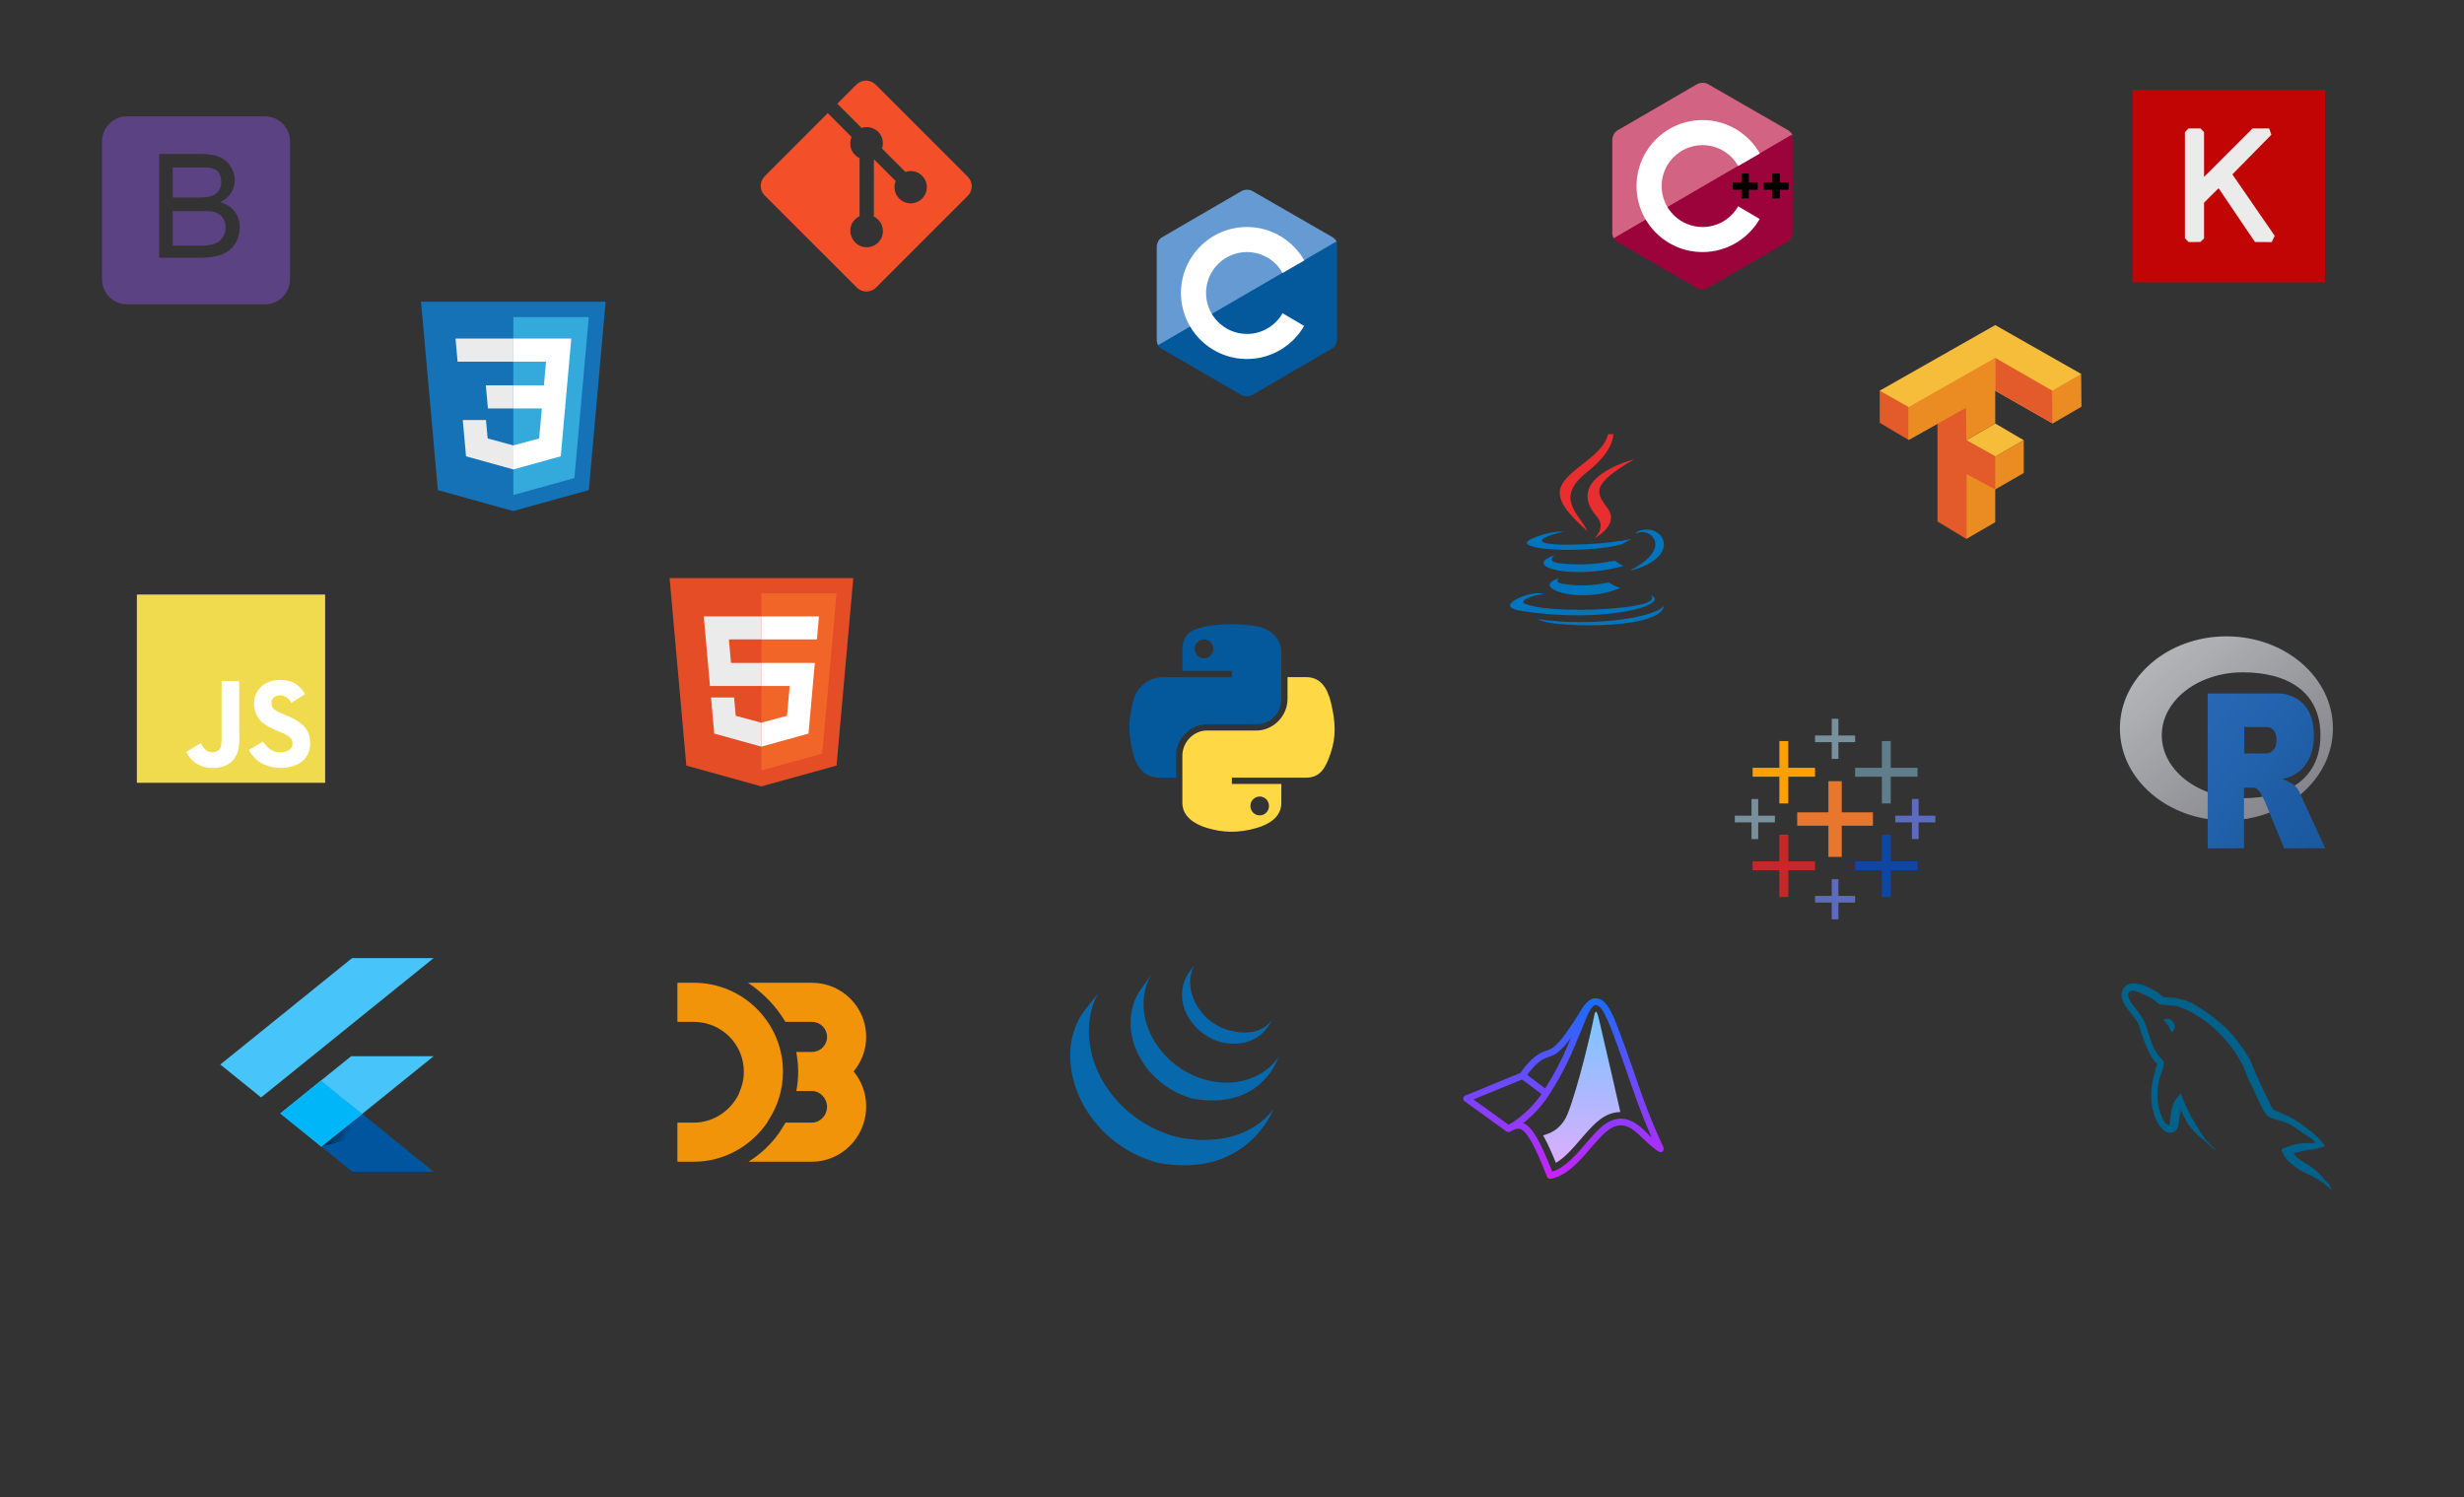 <svg width="1152" height="700" viewBox="0 0 1152 700" fill="none" xmlns="http://www.w3.org/2000/svg">
<rect x="0" y="0" width="1152" height="700" fill="#333333" stroke="none"/>
<g clip-path="url(#clip0)">
<path d="M729.201 270.281C729.201 270.281 725.477 272.448 731.855 273.18C739.583 274.062 743.532 273.936 752.046 272.327C752.046 272.327 754.289 273.729 757.416 274.945C738.323 283.124 714.206 274.47 729.201 270.281ZM726.866 259.605C726.866 259.605 722.688 262.698 729.072 263.359C737.327 264.212 743.845 264.281 755.13 262.109C755.13 262.109 756.687 263.691 759.139 264.555C736.059 271.305 710.353 265.087 726.866 259.605V259.605Z" fill="#0074BD"/>
<path d="M746.533 241.493C751.24 246.911 745.298 251.782 745.298 251.782C745.298 251.782 757.243 245.617 751.759 237.894C746.634 230.695 742.706 227.119 763.973 214.784C763.973 214.785 730.59 223.12 746.533 241.493V241.493Z" fill="#EA2D2E"/>
<path d="M771.784 278.179C771.784 278.179 774.541 280.452 768.746 282.209C757.729 285.547 722.882 286.553 713.204 282.343C709.727 280.829 716.25 278.73 718.302 278.287C720.442 277.823 721.664 277.908 721.664 277.908C717.795 275.184 696.654 283.259 710.927 285.576C749.85 291.885 781.878 282.734 771.784 278.179V278.179ZM730.994 248.542C730.994 248.542 713.27 252.752 724.718 254.283C729.552 254.93 739.185 254.781 748.164 254.028C755.5 253.412 762.862 252.095 762.862 252.095C762.862 252.095 760.277 253.204 758.405 254.48C740.404 259.216 705.637 257.01 715.647 252.17C724.109 248.077 730.994 248.542 730.994 248.542V248.542ZM762.788 266.313C781.086 256.808 772.625 247.673 766.72 248.903C765.276 249.204 764.628 249.466 764.628 249.466C764.628 249.466 765.166 248.623 766.191 248.26C777.873 244.155 786.855 260.372 762.423 266.795C762.423 266.794 762.703 266.54 762.788 266.313V266.313Z" fill="#0074BD"/>
<path d="M751.759 194.865C751.759 194.865 761.89 205.002 742.147 220.586C726.314 233.091 738.537 240.219 742.141 248.366C732.898 240.028 726.119 232.687 730.666 225.855C737.345 215.828 755.845 210.965 751.759 194.865V194.865Z" fill="#EA2D2E"/>
<path d="M732.792 292.079C750.352 293.202 777.323 291.454 777.962 283.145C777.962 283.145 776.734 286.295 763.448 288.794C748.459 291.616 729.969 291.287 719.005 289.477C719.005 289.477 721.252 291.337 732.792 292.079V292.079Z" fill="#0074BD"/>
</g>
<path d="M575.429 291.864C571.471 291.883 567.693 292.219 564.367 292.808C554.57 294.538 552.792 298.161 552.792 304.843V313.665H575.942V316.606H544.103C537.376 316.606 531.485 320.65 529.642 328.345C527.515 337.162 527.422 342.665 529.642 351.872C531.287 358.726 535.217 363.609 541.945 363.609H549.906V353.032C549.906 345.39 556.516 338.651 564.367 338.651H587.491C593.928 338.651 599.065 333.35 599.065 326.887V304.843C599.065 298.569 593.772 293.856 587.491 292.809C583.512 292.147 579.386 291.846 575.429 291.864V291.864ZM562.91 298.96C565.3 298.96 567.254 300.944 567.254 303.386C567.254 305.817 565.301 307.783 562.91 307.783C560.51 307.783 558.566 305.817 558.566 303.386C558.565 300.944 560.51 298.96 562.91 298.96V298.96Z" fill="#03599C"/>
<path d="M601.952 316.606V326.887C601.952 334.856 595.194 341.563 587.49 341.563H564.367C558.033 341.563 552.792 346.985 552.792 353.328V375.373C552.792 381.646 558.247 385.337 564.367 387.136C571.694 389.29 578.722 389.68 587.49 387.136C593.317 385.448 599.064 382.052 599.064 375.373V366.55H575.942V363.608H610.641C617.368 363.608 619.877 358.916 622.217 351.871C624.634 344.62 624.53 337.646 622.217 328.344C620.554 321.645 617.378 316.605 610.641 316.605H601.952V316.606ZM588.946 372.432C591.347 372.432 593.29 374.398 593.29 376.83C593.29 379.27 591.346 381.254 588.946 381.254C586.555 381.254 584.602 379.27 584.602 376.83C584.602 374.398 586.555 372.432 588.946 372.432Z" fill="#FFD845"/>
<path d="M204.698 229.159L196.844 141.056H283.156L275.294 229.145L239.948 238.945L204.698 229.159V229.159Z" fill="#1572B6"/>
<path d="M240.001 231.455L268.562 223.536L275.282 148.259H240.001V231.455Z" fill="#33A9DC"/>
<path d="M240.001 180.179H254.299L255.287 169.114H240.001V158.309H267.096L266.837 161.208L264.18 190.984H240.001V180.179V180.179Z" fill="white"/>
<path d="M240.065 208.241L240.017 208.255L227.984 205.006L227.214 196.388H216.369L217.882 213.355L240.016 219.498L240.065 219.484V208.241V208.241Z" fill="#EBEBEB"/>
<path d="M253.38 190.527L252.079 204.998L240.027 208.251V219.493L262.179 213.354L262.341 211.528L264.221 190.527H253.38Z" fill="white"/>
<path d="M240.038 158.309V169.114H213.938L213.721 166.686L213.229 161.208L212.97 158.309H240.038V158.309ZM240.001 180.18V190.986H228.119L227.902 188.558L227.409 183.08L227.152 180.18H240.001V180.18Z" fill="#EBEBEB"/>
<path d="M63.99 277.99H152.01V366.011H63.99V277.99Z" fill="#F0DB4F"/>
<path d="M144.806 345.018C144.162 341.002 141.543 337.629 133.787 334.484C131.093 333.246 128.089 332.359 127.194 330.317C126.876 329.129 126.834 328.46 127.035 327.74C127.612 325.406 130.399 324.678 132.607 325.348C134.03 325.824 135.376 326.92 136.188 328.669C139.987 326.21 139.979 326.226 142.631 324.535C141.66 323.03 141.142 322.335 140.506 321.691C138.222 319.14 135.109 317.826 130.131 317.926L127.538 318.261C125.053 318.889 122.685 320.194 121.296 321.942C117.129 326.67 118.318 334.945 123.388 338.35C128.383 342.099 135.721 342.952 136.658 346.458C137.57 350.749 133.504 352.139 129.462 351.645C126.484 351.026 124.827 349.512 123.036 346.759C119.74 348.667 119.74 348.667 116.351 350.616C117.155 352.373 117.999 353.168 119.346 354.69C125.722 361.158 141.678 360.84 144.539 351.051C144.655 350.715 145.426 348.473 144.806 345.018V345.018ZM111.84 318.444H103.608L103.574 339.729C103.574 344.256 103.808 348.406 103.072 349.678C101.867 352.18 98.746 351.869 97.324 351.384C95.876 350.673 95.14 349.661 94.287 348.231C94.053 347.82 93.877 347.502 93.818 347.478L87.124 351.577C88.237 353.861 89.877 355.844 91.977 357.132C95.115 359.015 99.331 359.593 103.741 358.58C106.611 357.744 109.088 356.012 110.384 353.376C112.259 349.92 111.857 345.738 111.84 341.111C111.882 333.563 111.84 326.016 111.84 318.444Z" fill="white"/>
<path d="M506.52 473.141C497.903 485.525 498.976 501.638 505.558 514.798C505.714 515.113 505.878 515.423 506.04 515.734L506.348 516.327L506.54 516.668L506.883 517.282C507.088 517.642 507.297 518.001 507.511 518.359L507.87 518.95C508.107 519.334 508.35 519.712 508.598 520.091L508.909 520.57C509.252 521.082 509.603 521.593 509.966 522.095L509.996 522.134L510.174 522.374C510.488 522.806 510.81 523.233 511.137 523.655L511.499 524.116C511.791 524.482 512.087 524.846 512.388 525.209L512.728 525.615C513.133 526.091 513.546 526.566 513.967 527.03L513.993 527.056L514.041 527.109C514.452 527.559 514.873 527.998 515.3 528.437L515.704 528.844C516.034 529.177 516.37 529.504 516.709 529.83L517.121 530.22C517.574 530.648 518.032 531.066 518.499 531.476L518.521 531.493L518.761 531.698C519.173 532.054 519.591 532.408 520.013 532.755L520.532 533.168C520.877 533.445 521.225 533.716 521.576 533.984L522.134 534.408C522.521 534.693 522.911 534.973 523.305 535.248L523.731 535.55L523.848 535.634C524.222 535.891 524.604 536.138 524.986 536.386L525.478 536.714C526.064 537.084 526.658 537.451 527.259 537.805L527.751 538.082C528.192 538.337 528.637 538.587 529.087 538.831C529.33 538.962 529.58 539.087 529.826 539.212C530.144 539.379 530.459 539.548 530.783 539.709L531.004 539.816L531.395 540.005C531.896 540.245 532.401 540.48 532.911 540.706L533.231 540.85C533.816 541.105 534.405 541.351 534.999 541.585L535.43 541.755C535.98 541.966 536.538 542.176 537.098 542.373L537.307 542.445C537.922 542.66 538.542 542.859 539.167 543.054L539.616 543.188C540.252 543.38 540.881 543.609 541.537 543.73C583.208 551.329 595.313 518.688 595.313 518.688C585.146 531.933 567.101 535.427 550.003 531.537C549.355 531.391 548.727 531.188 548.095 531.002L547.62 530.857C547.002 530.668 546.391 530.469 545.782 530.259L545.53 530.168C544.984 529.977 544.446 529.774 543.909 529.567L543.455 529.388C542.867 529.156 542.283 528.914 541.705 528.661L541.356 528.506C540.86 528.281 540.37 528.055 539.88 527.82L539.454 527.615C539.07 527.428 538.691 527.23 538.313 527.034C538.059 526.901 537.802 526.775 537.551 526.636C537.088 526.388 536.635 526.131 536.183 525.869L535.721 525.611C535.12 525.258 534.527 524.891 533.94 524.52L533.459 524.199C533.034 523.925 532.609 523.645 532.191 523.356L531.784 523.07C531.38 522.784 530.981 522.496 530.585 522.203L530.055 521.802C529.691 521.524 529.33 521.245 528.973 520.956L528.491 520.57C528.037 520.195 527.588 519.82 527.145 519.434L526.997 519.31C526.517 518.889 526.047 518.457 525.581 518.023L525.182 517.64C524.838 517.312 524.498 516.981 524.165 516.642L523.766 516.245C523.342 515.81 522.926 515.37 522.518 514.924L522.456 514.859C522.025 514.387 521.603 513.905 521.19 513.418L520.859 513.024C520.551 512.653 520.245 512.277 519.947 511.898L519.613 511.482C519.255 511.016 518.904 510.553 518.561 510.08C509.069 497.132 505.658 479.274 513.245 464.609L506.52 473.141ZM533.267 462.707C527.035 471.674 527.374 483.679 532.235 493.162C533.05 494.752 533.966 496.295 534.991 497.763C535.925 499.102 536.96 500.694 538.199 501.769C538.648 502.263 539.118 502.746 539.598 503.22L539.966 503.584C540.432 504.035 540.905 504.479 541.395 504.91L541.452 504.96L541.466 504.974C542.008 505.449 542.566 505.905 543.134 506.355L543.513 506.65C544.083 507.087 544.663 507.515 545.258 507.924L545.309 507.962C545.571 508.144 545.838 508.312 546.105 508.487L546.482 508.737C546.907 509.009 547.338 509.275 547.775 509.53L547.959 509.636C548.336 509.853 548.718 510.067 549.102 510.275L549.509 510.487C549.773 510.625 550.038 510.766 550.308 510.901L550.429 510.955C550.978 511.226 551.532 511.487 552.098 511.733L552.466 511.884C552.919 512.077 553.376 512.264 553.834 512.439L554.42 512.654C554.836 512.809 555.254 512.949 555.675 513.091L556.243 513.273C556.842 513.459 557.434 513.694 558.059 513.798C590.233 519.128 597.661 494.355 597.661 494.355C590.966 503.998 577.998 508.6 564.162 505.008C563.547 504.846 562.941 504.671 562.339 504.481L561.791 504.304C561.363 504.166 560.938 504.019 560.517 503.865L559.942 503.651C559.48 503.473 559.023 503.29 558.57 503.098L558.201 502.941C557.633 502.695 557.073 502.434 556.523 502.161C556.239 502.023 555.96 501.877 555.68 501.733L555.195 501.483C554.837 501.289 554.48 501.087 554.13 500.881L553.875 500.737C553.439 500.483 553.01 500.22 552.585 499.949L552.196 499.69C551.916 499.509 551.636 499.323 551.361 499.137C550.768 498.728 550.191 498.3 549.622 497.866L549.23 497.557C543.174 492.776 538.373 486.24 536.091 478.83C533.698 471.145 534.214 462.519 538.359 455.517L533.267 462.707ZM555.763 454.912C552.09 460.318 551.729 467.032 554.278 473.002C556.966 479.341 562.474 484.312 568.903 486.67C569.168 486.768 569.434 486.855 569.702 486.947L570.054 487.059C570.433 487.177 570.809 487.316 571.2 487.39C588.966 490.823 593.784 478.273 595.066 476.426C590.846 482.503 583.752 483.962 575.048 481.849C574.361 481.683 573.605 481.434 572.943 481.199C572.093 480.896 571.255 480.551 570.442 480.161C568.897 479.418 567.423 478.517 566.058 477.486C558.27 471.576 553.431 460.303 558.513 451.123" fill="#0868AC"/>
<path d="M100.227 99.127C98.586 98.587 96.224 98.703 93.14 98.703H80.75V114.875H94C96.07 114.875 97.524 114.654 98.361 114.499C99.837 114.234 101.071 113.723 102.062 113.105C103.053 112.489 103.868 111.555 104.508 110.376C105.146 109.198 105.466 107.819 105.466 106.277C105.466 104.472 105.004 103.085 104.078 101.752C103.152 100.419 101.869 99.667 100.227 99.127V99.127ZM98.526 91.733C100.156 91.249 101.384 90.404 102.21 89.281C103.037 88.158 103.45 86.728 103.45 85.032C103.45 83.424 103.064 81.998 102.292 80.775C101.521 79.551 100.421 79.078 98.988 78.626C97.556 78.175 95.1 78.312 91.62 78.312H80.75V92.375H92.413C95.255 92.375 97.292 92.108 98.526 91.733V91.733ZM135.594 66.096C135.594 59.64 130.36 54.406 123.904 54.406H59.393C52.937 54.406 47.703 59.64 47.703 66.096V130.607C47.703 137.064 52.937 142.297 59.393 142.297H123.904C130.36 142.297 135.594 137.064 135.594 130.607V66.096ZM110.67 112.586C109.712 114.536 108.528 116.039 107.118 117.097C105.707 118.154 103.939 119.052 101.814 119.592C99.689 120.132 97.083 120.5 94 120.5H74.422V71.984H93.702C97.403 71.984 100.371 72.413 102.607 73.392C104.843 74.373 106.594 75.851 107.862 77.888C109.128 79.926 109.762 82.042 109.762 84.267C109.762 86.337 109.199 88.28 108.076 90.108C106.953 91.938 105.256 93.409 102.988 94.532C105.917 95.391 108.17 96.855 109.745 98.925C111.32 100.996 112.107 103.441 112.107 106.26C112.107 108.529 111.628 110.637 110.67 112.586V112.586Z" fill="#5B4282"/>
<path d="M623.156 110.984L585.422 89.266C584.797 88.875 583.938 88.719 583 88.719C582.062 88.719 581.203 88.953 580.578 89.266L543.078 111.062C541.75 111.844 540.812 113.797 540.812 115.281V158.797C540.812 159.656 540.969 160.672 541.594 161.531L625.031 113.094C624.563 112.156 623.859 111.453 623.156 110.984V110.984Z" fill="#659AD3"/>
<path d="M541.359 161.453C541.75 162.078 542.297 162.625 542.844 162.937L580.5 184.734C581.125 185.125 581.984 185.281 582.922 185.281C583.859 185.281 584.719 185.047 585.344 184.734L622.844 162.937C624.172 162.156 625.109 160.203 625.109 158.719V115.203C625.109 114.5 625.031 113.719 624.641 113.016L541.359 161.453V161.453Z" fill="#03599C"/>
<path d="M599.641 146.453C596.359 152.234 590.109 156.141 583 156.141C572.453 156.141 563.859 147.547 563.859 137C563.859 126.453 572.453 117.859 583 117.859C590.109 117.859 596.359 121.766 599.641 127.625L609.797 121.766C604.484 112.469 594.484 106.141 583 106.141C565.969 106.141 552.141 119.969 552.141 137C552.141 154.031 565.969 167.859 583 167.859C594.406 167.859 604.406 161.609 609.719 152.391L599.641 146.453V146.453Z" fill="white"/>
<path d="M836.156 60.984L798.422 39.266C797.797 38.875 796.938 38.719 796 38.719C795.062 38.719 794.203 38.953 793.578 39.266L756.078 61.062C754.75 61.844 753.812 63.797 753.812 65.281V108.797C753.812 109.656 753.969 110.672 754.594 111.531L838.031 63.094C837.563 62.156 836.859 61.453 836.156 60.984V60.984Z" fill="#D26383"/>
<path d="M754.359 111.453C754.75 112.078 755.297 112.625 755.844 112.937L793.5 134.734C794.125 135.125 794.984 135.281 795.922 135.281C796.859 135.281 797.719 135.047 798.344 134.734L835.844 112.937C837.172 112.156 838.109 110.203 838.109 108.719V65.203C838.109 64.5 838.031 63.719 837.641 63.016L754.359 111.453V111.453Z" fill="#9C033A"/>
<path d="M812.641 96.453C809.359 102.234 803.109 106.141 796 106.141C785.453 106.141 776.859 97.547 776.859 87C776.859 76.453 785.453 67.859 796 67.859C803.109 67.859 809.359 71.766 812.641 77.625L822.797 71.766C817.484 62.469 807.484 56.141 796 56.141C778.969 56.141 765.141 69.969 765.141 87C765.141 104.031 778.969 117.859 796 117.859C807.406 117.859 817.406 111.609 822.719 102.391L812.641 96.453V96.453Z" fill="white"/>
<path d="M810.141 85.281H814.203V81.141H817.641V85.281H821.781V88.719H817.641V92.781H814.203V88.719H810.141V85.281V85.281ZM824.594 85.281H828.656V81.141H832.094V85.281H836.234V88.719H832.094V92.781H828.656V88.719H824.594V85.281V85.281Z" fill="black"/>
<path d="M399.081 500.976C402.754 496.577 404.965 490.98 404.965 484.818C404.965 470.834 393.591 459.516 379.608 459.516H349.74C357.035 464.438 363.076 470.766 367.192 477.797H379.608C383.51 477.797 386.684 480.926 386.684 484.828C386.684 488.73 383.509 491.859 379.608 491.859H372.283C372.86 495.375 373.169 497.92 373.169 501.069C373.169 504.17 372.865 507.328 372.308 510.141H379.608C383.511 510.141 386.684 513.621 386.684 517.523C386.684 521.426 383.509 524.906 379.608 524.906H367.272C366.347 526.312 365.31 528.239 364.192 529.814C360.393 535.165 355.553 539.672 349.954 543.188H379.607C393.202 543.188 404.329 532.116 404.936 518.665C404.924 518.883 404.906 518.94 404.89 519.156C404.933 518.56 404.965 517.881 404.965 517.273C404.964 511.11 402.752 505.376 399.08 500.976H399.081Z" fill="#F19409"/>
<path d="M358.912 524.585L358.914 524.458C358.963 524.388 359.011 524.253 359.059 524.184C359.114 524.101 359.166 523.991 359.22 523.909C359.221 523.907 359.22 523.887 359.222 523.885C363.539 517.324 366.061 509.534 366.061 501.11C366.06 478.148 347.376 459.516 324.411 459.516H316.703V477.797H324.411C337.292 477.797 347.776 488.219 347.776 501.101C347.776 504.606 346.993 507.904 345.604 510.892C345.6 510.901 345.595 511.145 345.59 511.155C341.868 519.128 333.777 524.906 324.411 524.906H316.703V543.188H324.411C338.752 543.188 351.418 535.649 358.912 524.585Z" fill="#F19409"/>
<path d="M452.455 82.608L409.395 39.55C406.916 37.07 402.895 37.07 400.413 39.55L391.473 48.492L402.815 59.834C405.452 58.944 408.473 59.541 410.574 61.642C412.686 63.756 413.279 66.804 412.366 69.449L423.297 80.382C425.941 79.47 428.994 80.059 431.105 82.175C434.058 85.126 434.058 89.909 431.105 92.862C428.152 95.815 423.37 95.815 420.415 92.862C418.195 90.64 417.645 87.378 418.77 84.642L408.577 74.448L408.575 101.277C409.295 101.632 409.974 102.107 410.574 102.705C413.527 105.655 413.527 110.438 410.574 113.395C407.622 116.345 402.837 116.345 399.888 113.395C396.936 110.438 396.694 105.656 399.645 102.705C400.374 101.976 401.094 101.425 401.875 101.056V73.979C401.094 73.61 400.375 73.063 399.644 72.33C397.409 70.095 396.991 66.814 398.138 64.067L387.018 52.885L357.523 82.409C355.042 84.891 355.058 88.912 357.538 91.393L400.605 134.451C403.084 136.93 407.109 136.93 409.592 134.451L452.452 91.593C454.932 89.112 454.934 85.088 452.455 82.608V82.608Z" fill="#F34F29"/>
<path d="M320.873 357.966L313.056 270.298H398.944L391.119 357.952L355.948 367.702L320.873 357.966Z" fill="#E44D26"/>
<path d="M356 360.25L384.42 352.37L391.107 277.466H356V360.25Z" fill="#F16529"/>
<path d="M356 309.98H341.772L340.789 298.97H356V288.218H329.038L329.296 291.102L331.938 320.733H356V309.98ZM356 337.905L355.952 337.918L343.978 334.684L343.213 326.109H332.419L333.925 342.991L355.951 349.105L356 349.092V337.905Z" fill="#EBEBEB"/>
<path d="M355.963 309.98V320.733H369.202L367.955 334.677L355.963 337.914V349.101L378.005 342.991L378.167 341.175L380.694 312.868L380.955 309.98H378.059H355.963ZM355.963 288.218V298.97H381.934L382.15 296.554L382.641 291.102L382.898 288.218H355.963Z" fill="white"/>
<path d="M1082.37 534.412C1077 534.266 1072.91 534.765 1069.41 536.241C1068.41 536.66 1066.83 536.672 1066.66 537.918C1067.21 538.491 1067.3 539.347 1067.73 540.052C1068.57 541.403 1069.98 543.217 1071.24 544.167C1072.61 545.206 1074.03 546.316 1075.51 547.216C1078.13 548.815 1081.06 549.729 1083.58 551.331C1085.07 552.277 1086.55 553.466 1088 554.532C1088.72 555.059 1089.21 555.879 1090.14 556.209V556.058C1089.65 555.433 1089.52 554.575 1089.07 553.923L1087.09 551.941C1085.15 549.369 1082.69 547.109 1080.08 545.234C1077.99 543.737 1073.33 541.715 1072.46 539.289L1072.3 539.137C1073.78 538.97 1075.51 538.435 1076.88 538.069C1079.17 537.455 1081.22 537.613 1083.58 537.002L1086.79 536.087V535.478C1085.59 534.251 1084.74 532.626 1083.43 531.515C1080.02 528.609 1076.29 525.705 1072.46 523.283C1070.33 521.941 1067.7 521.068 1065.44 519.93C1064.69 519.546 1063.35 519.347 1062.85 518.709C1061.67 517.2 1061.02 515.286 1060.11 513.527C1058.2 509.842 1056.32 505.818 1054.62 501.941C1053.47 499.297 1052.71 496.691 1051.27 494.319C1044.35 482.938 1036.9 476.07 1025.35 469.319C1022.9 467.883 1019.94 467.316 1016.82 466.574C1015.14 466.473 1013.46 466.371 1011.79 466.269C1010.76 465.842 1009.7 464.59 1008.74 463.982C1004.91 461.566 995.107 456.312 992.276 463.22C990.487 467.58 994.948 471.834 996.543 474.044C997.663 475.592 999.097 477.33 999.897 479.073C1000.42 480.22 1000.51 481.369 1000.96 482.58C1002.07 485.566 1003.04 488.815 1004.47 491.573C1005.19 492.97 1005.99 494.441 1006.91 495.689C1007.47 496.455 1008.43 496.793 1008.59 497.976C1007.64 499.293 1007.59 501.338 1007.06 503.007C1004.68 510.519 1005.58 519.856 1009.04 525.416C1010.11 527.123 1012.61 530.784 1016.06 529.379C1019.07 528.152 1018.4 524.349 1019.26 520.995C1019.45 520.234 1019.33 519.675 1019.71 519.166V519.318L1022.46 524.805C1024.49 528.077 1028.09 531.495 1031.15 533.801C1032.73 534.997 1033.98 537.064 1036.03 537.764V537.611H1035.87C1035.48 536.993 1034.86 536.737 1034.35 536.24C1033.16 535.07 1031.83 533.616 1030.84 532.277C1028.07 528.505 1025.61 524.378 1023.37 520.082C1022.31 518.03 1021.38 515.767 1020.48 513.679C1020.13 512.874 1020.13 511.656 1019.41 511.24C1018.42 512.77 1016.97 514.007 1016.21 515.813C1014.99 518.701 1014.83 522.223 1014.38 525.874C1014.11 525.97 1014.23 525.904 1014.07 526.026C1011.95 525.514 1011.21 523.329 1010.42 521.453C1008.42 516.711 1008.05 509.077 1009.81 503.618C1010.26 502.205 1012.31 497.758 1011.48 496.452C1011.09 495.151 1009.78 494.398 1009.04 493.403C1008.14 492.173 1007.23 490.555 1006.6 489.134C1004.97 485.438 1004.21 481.287 1002.49 477.55C1001.67 475.763 1000.28 473.955 999.135 472.367C997.872 470.607 996.456 469.311 995.477 467.184C995.128 466.427 994.655 465.216 995.171 464.439C995.335 463.915 995.568 463.696 996.086 463.525C996.97 462.843 999.433 463.752 1000.35 464.134C1002.8 465.149 1004.84 466.116 1006.91 467.488C1007.9 468.148 1008.91 469.422 1010.11 469.775H1011.48C1013.63 470.268 1016.03 469.927 1018.04 470.537C1021.58 471.613 1024.76 473.289 1027.64 475.11C1036.43 480.659 1043.61 488.555 1048.52 497.977C1049.32 499.494 1049.66 500.941 1050.35 502.55C1051.76 505.795 1053.53 509.133 1054.93 512.306C1056.32 515.472 1057.68 518.666 1059.65 521.301C1060.69 522.685 1064.69 523.428 1066.51 524.198C1067.79 524.736 1069.88 525.298 1071.09 526.026C1073.39 527.418 1075.63 529.075 1077.79 530.6C1078.87 531.362 1082.2 533.034 1082.37 534.412V534.412ZM1014.23 476.333C1013.11 476.312 1012.32 476.455 1011.48 476.637V476.789H1011.63C1012.17 477.884 1013.11 478.591 1013.77 479.534C1014.27 480.602 1014.78 481.668 1015.29 482.734L1015.44 482.584C1016.39 481.917 1016.82 480.854 1016.81 479.229C1016.44 478.831 1016.38 478.333 1016.05 477.858C1015.62 477.224 1014.78 476.864 1014.23 476.333Z" fill="#00618A"/>
<path d="M859.521 336.083H856.396V354.833H859.521V336.083Z" fill="#78909C"/>
<path d="M867.333 343.896H848.583V347.021H867.333V343.896Z" fill="#78909C"/>
<path d="M897.021 373.583H893.896V392.333H897.021V373.583Z" fill="#5C6BC0"/>
<path d="M904.833 381.396H886.083V384.521H904.833V381.396Z" fill="#5C6BC0"/>
<path d="M822.021 373.583H818.896V392.333H822.021V373.583Z" fill="#78909C"/>
<path d="M829.833 381.396H811.083V384.521H829.833V381.396Z" fill="#78909C"/>
<path d="M859.521 411.083H856.396V429.833H859.521V411.083Z" fill="#5C6BC0"/>
<path d="M867.333 418.896H848.583V422.021H867.333V418.896Z" fill="#5C6BC0"/>
<path d="M875.667 379.833H840.25V386.083H875.667V379.833Z" fill="#E8762D"/>
<path d="M861.083 365.25H854.833V400.667H861.083V365.25Z" fill="#E8762D"/>
<path d="M836.083 346.5H831.917V375.667H836.083V346.5Z" fill="#FFA000"/>
<path d="M848.583 359H819.417V363.167H848.583V359Z" fill="#FFA000"/>
<path d="M884 346.5H879.833V375.667H884V346.5Z" fill="#607D8B"/>
<path d="M896.5 359H867.333V363.167H896.5V359Z" fill="#607D8B"/>
<path d="M836.083 390.25H831.917V419.417H836.083V390.25Z" fill="#C62828"/>
<path d="M848.583 402.75H819.417V406.917H848.583V402.75Z" fill="#C62828"/>
<path d="M884 390.25H879.833V419.417H884V390.25Z" fill="#0D47A1"/>
<path d="M896.5 402.75H867.333V406.917H896.5V402.75Z" fill="#0D47A1"/>
<g opacity="0.9">
<path fill-rule="evenodd" clip-rule="evenodd" d="M1040.92 383.62C1013.42 383.62 991.125 364.349 991.125 340.577C991.125 316.806 1013.42 297.535 1040.92 297.535C1068.43 297.535 1090.72 316.806 1090.72 340.577C1090.72 364.349 1068.43 383.62 1040.92 383.62ZM1048.55 314.363C1027.64 314.363 1010.7 327.537 1010.7 343.789C1010.7 360.04 1027.64 373.214 1048.55 373.214C1069.45 373.214 1084.88 364.207 1084.88 343.789C1084.88 323.376 1069.45 314.363 1048.55 314.363Z" fill="url(#paint0_linear)"/>
<path fill-rule="evenodd" clip-rule="evenodd" d="M1066.97 364.201C1066.97 364.201 1069.98 365.375 1071.73 366.519C1072.34 366.916 1073.39 367.707 1074.15 368.747C1074.89 369.765 1075.25 370.797 1075.25 370.797L1087.13 396.644L1067.93 396.655L1058.96 374.897C1058.96 374.897 1057.12 370.82 1055.99 369.638C1055.04 368.652 1054.64 368.301 1053.71 368.301C1053.06 368.301 1049.15 368.301 1049.15 368.301L1049.15 396.639L1032.16 396.648V324.262H1066.28C1066.28 324.262 1081.81 324.623 1081.81 343.702C1081.81 362.781 1066.97 364.201 1066.97 364.201ZM1059.58 339.963L1049.29 339.955L1049.29 352.263L1059.58 352.259C1059.58 352.259 1064.34 352.24 1064.34 345.998C1064.34 339.63 1059.58 339.963 1059.58 339.963Z" fill="url(#paint1_linear)"/>
</g>
<path d="M724.75 551.188C724.119 551.188 723.537 550.803 723.298 550.2C720.189 542.355 714.402 527.75 710.102 527.75C708.092 527.75 706.105 529.038 706.086 529.05C705.545 529.413 704.834 529.4 704.306 529.017L684.775 514.955C684.316 514.623 684.07 514.067 684.136 513.503C684.202 512.939 684.569 512.456 685.094 512.241L710.822 501.681C711.97 499.986 716.428 493.773 721.259 491.916C721.989 491.634 722.598 491.406 723.117 491.212C725.731 490.233 725.731 490.233 727.731 488.353L728.173 487.938C730.891 485.391 736.075 477.386 737.678 474.783C737.862 474.481 738.059 474.15 738.267 473.8C740.013 470.85 742.402 466.812 746.039 466.812C750.211 466.812 752.427 471.111 754.892 476.733C757.158 481.9 763.209 499.011 765.684 506.353C771.638 524.02 777.655 536.314 777.716 536.436C778.02 537.056 777.881 537.805 777.372 538.275C776.864 538.745 776.108 538.825 775.511 538.467C775.384 538.392 772.358 536.558 767.395 531.589C763.714 527.905 760.714 526.188 757.953 526.188C753.095 526.188 749.664 530.05 745.319 534.942L745.059 535.234C744.544 535.814 743.977 536.48 743.358 537.203C739.045 542.252 732.53 549.883 725.014 551.167C724.925 551.181 724.836 551.188 724.75 551.188ZM710.102 524.625C715.872 524.625 720.436 534.581 725.708 547.805C731.655 546.094 737.219 539.578 740.981 535.173C741.614 534.433 742.197 533.75 742.723 533.158L742.983 532.866C747.656 527.605 751.692 523.062 757.953 523.062C762.688 523.062 766.667 526.439 769.606 529.38C770.539 530.314 771.398 531.13 772.178 531.838C769.825 526.472 766.258 517.839 762.723 507.35C760.169 499.769 754.169 482.863 752.031 477.986C749.741 472.767 748.108 469.938 746.039 469.938C744.183 469.938 742.162 473.352 740.955 475.392C740.737 475.759 740.531 476.106 740.338 476.42C740.273 476.525 733.902 486.852 730.311 490.219L729.872 490.631C727.486 492.875 727.328 492.973 724.216 494.139C723.705 494.331 723.103 494.556 722.381 494.834C718.608 496.286 714.456 501.791 713.175 503.789C713.002 504.059 712.75 504.27 712.453 504.392L688.884 514.064L705.32 525.897C706.377 525.359 708.172 524.625 710.102 524.625Z" fill="url(#paint2_linear)"/>
<path d="M705.884 529.164L704.552 526.338C704.648 526.292 714.227 521.658 721.68 510.106C728.759 499.133 732.256 490.564 734.134 485.961C734.613 484.789 734.978 483.898 735.258 483.32C735.945 481.897 736.609 480.184 737.313 478.37C739.516 472.688 741.795 466.812 746.039 466.812V469.938C743.934 469.938 741.791 475.464 740.227 479.5C739.5 481.373 738.813 483.144 738.072 484.68C737.811 485.219 737.475 486.05 737.028 487.144C735.111 491.841 731.544 500.583 724.306 511.802C716.342 524.144 706.308 528.964 705.884 529.164Z" fill="url(#paint3_linear)"/>
<path d="M721.859 512.398L710.922 504.195L712.797 501.695L723.734 509.898L721.859 512.398Z" fill="url(#paint4_linear)"/>
<path d="M740.645 530.791C745.519 525.305 750.127 520.119 757.563 519.942C757.563 519.942 752.289 496.695 747.797 477.555C746.884 473.666 746.52 473.062 746.141 473.062C745.883 473.062 745.577 473.633 745.334 474.947C744.036 481.964 737.898 508.097 732.953 520.719C731.064 525.541 727.686 528.377 724.75 529.703C723.406 530.311 721.469 530.875 721.469 530.875C723.502 534.436 725.433 538.813 727.42 543.691C731.617 541.327 735.722 536.519 738.605 533.144C739.252 532.386 739.848 531.689 740.389 531.08L740.645 530.791Z" fill="url(#paint5_linear)"/>
<path d="M919.333 205.833L932.833 198L946.166 205.833L932.833 213.5L919.333 206V205.833ZM878.833 182.667L932.833 152L973 174.833L959.667 198L932.834 182.667L892.334 205.667L878.833 182.667Z" fill="#F6BD3A"/>
<path d="M919.333 236.5V221.167L932.666 213.5L946.166 205.833V221.166L932.833 228.833V244.166L919.333 252V236.5ZM919.333 205.833L905.833 198.166L892.333 205.666V190.333L932.833 167.333V198L919.333 205.833ZM959.5 190.333V182.666L973 174.833L973.167 190.166L959.667 197.998L959.5 190.333Z" fill="#EB8C23"/>
<path d="M905.833 243.833V198.167L919.166 190.667L919.333 205.834L932.833 213.334V228.834L919.333 221.667V252L905.833 243.833ZM885.5 201.667L878.833 197.667V182.667L892.333 190.334V205.667L885.5 201.667ZM932.833 182.667V167.333L959.5 182.666L959.667 197.998L932.834 182.666L932.833 182.667Z" fill="#E35A2B"/>
<path d="M164.589 448.001L103.001 497.737L122.063 513.132L202.714 448.001H164.589Z" fill="#47C5FB"/>
<path d="M164.159 493.866L131.183 520.497L150.317 536.18L169.345 520.814L202.714 493.866H164.159Z" fill="#47C5FB"/>
<path d="M150.318 536.18L164.803 547.878H202.714L169.345 520.814L150.318 536.18Z" fill="#00569E"/>
<path d="M130.969 520.67L150.032 505.275L169.345 520.814L150.318 536.18L130.969 520.67Z" fill="#00B5F8"/>
<path d="M150.318 536.18L166.161 531.934L167.735 522.114L150.318 536.18Z" fill="url(#paint6_linear)" fill-opacity="0.8"/>
<g opacity="0.9">
<path d="M997 42H1087V132H997V42Z" fill="#D00000"/>
<path d="M1030.46 111.47V94.761L1037.25 87.998L1054.27 113.15L1062.06 113.211L1063.5 110.273L1043.7 81.541L1061.93 63.004L1060.92 60.065H1053.14L1030.46 82.737V61.796L1028.81 60.065H1023.18L1021.52 61.796V111.397L1023.26 113.171L1028.69 113.15L1030.46 111.47Z" fill="white"/>
</g>
<defs>
<linearGradient id="paint0_linear" x1="991.125" y1="297.535" x2="1076.3" y2="396.084" gradientUnits="userSpaceOnUse">
<stop stop-color="#CBCED0"/>
<stop offset="1" stop-color="#84838B"/>
</linearGradient>
<linearGradient id="paint1_linear" x1="1032.16" y1="324.262" x2="1101.89" y2="377.215" gradientUnits="userSpaceOnUse">
<stop stop-color="#276DC3"/>
<stop offset="1" stop-color="#165CAA"/>
</linearGradient>
<linearGradient id="paint2_linear" x1="731" y1="467.073" x2="731" y2="551.188" gradientUnits="userSpaceOnUse">
<stop stop-color="#1A6DFF"/>
<stop offset="1" stop-color="#C822FF"/>
</linearGradient>
<linearGradient id="paint3_linear" x1="725.295" y1="467.073" x2="725.295" y2="551.188" gradientUnits="userSpaceOnUse">
<stop stop-color="#1A6DFF"/>
<stop offset="1" stop-color="#C822FF"/>
</linearGradient>
<linearGradient id="paint4_linear" x1="717.328" y1="467.073" x2="717.328" y2="551.187" gradientUnits="userSpaceOnUse">
<stop stop-color="#1A6DFF"/>
<stop offset="1" stop-color="#C822FF"/>
</linearGradient>
<linearGradient id="paint5_linear" x1="739.516" y1="465.931" x2="739.516" y2="551.92" gradientUnits="userSpaceOnUse">
<stop stop-color="#6DC7FF"/>
<stop offset="1" stop-color="#E6ABFF"/>
</linearGradient>
<linearGradient id="paint6_linear" x1="151.006" y1="525.911" x2="162.813" y2="531.18" gradientUnits="userSpaceOnUse">
<stop/>
<stop offset="1" stop-opacity="0"/>
</linearGradient>
<clipPath id="clip0">
<rect width="100" height="100" fill="white" transform="translate(692 203)"/>
</clipPath>
</defs>
</svg>
